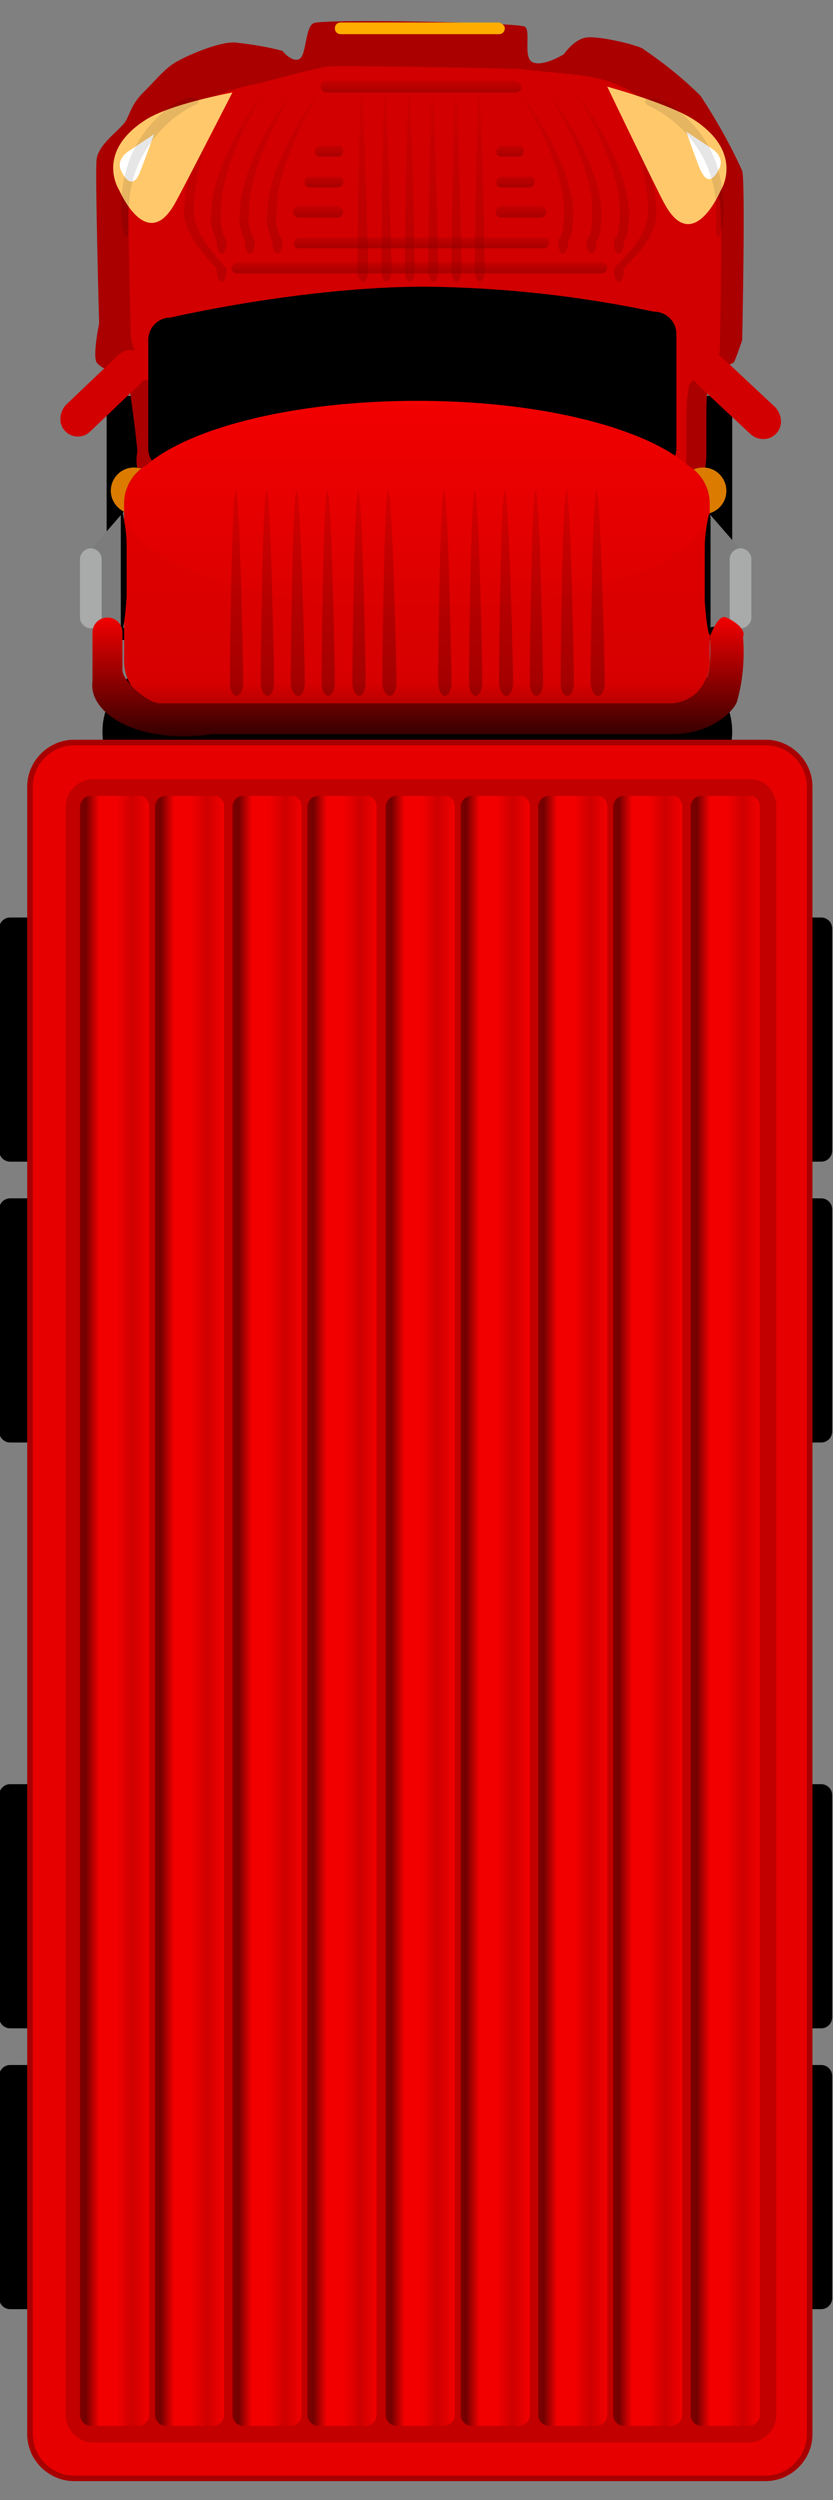 <?xml version="1.0" encoding="utf-8"?>
<!-- Generator: Adobe Illustrator 22.1.0, SVG Export Plug-In . SVG Version: 6.00 Build 0)  -->
<svg version="1.1" id="组_1" xmlns="http://www.w3.org/2000/svg" xmlns:xlink="http://www.w3.org/1999/xlink" x="0px" y="0px"
	 viewBox="0 0 100 300" style="enable-background:new 0 0 100 300;" xml:space="preserve">
<rect x="0" y="0" width="100" height="300" fill="#808080" stroke="none"/>
<style type="text/css">
	.st0{fill:#E60000;stroke:#A80000;stroke-width:0.667;}
	.st1{fill:#8C0000;fill-opacity:0.4;}
	.st2{fill:url(#圆角矩形_2_1_);}
	.st3{fill:url(#圆角矩形_2_拷贝_2_1_);}
	.st4{fill:url(#圆角矩形_2_拷贝_3_1_);}
	.st5{fill:url(#圆角矩形_2_拷贝_4_1_);}
	.st6{fill:url(#圆角矩形_2_拷贝_5_1_);}
	.st7{fill:url(#圆角矩形_2_拷贝_6_1_);}
	.st8{fill:url(#圆角矩形_2_拷贝_7_1_);}
	.st9{fill:url(#圆角矩形_2_拷贝_8_1_);}
	.st10{fill:url(#圆角矩形_2_拷贝_9_1_);}
	.st11{fill:#7C7C7C;}
	.st12{fill:#A9AAAA;}
	.st13{fill:#AA0000;}
	.st14{fill:#D20000;}
	.st15{opacity:0.5;}
	.st16{fill:url(#椭圆_1_1_);fill-opacity:0.6;}
	.st17{fill:url(#椭圆_1_拷贝_1_);fill-opacity:0.6;}
	.st18{fill:url(#椭圆_1_拷贝_2_1_);fill-opacity:0.6;}
	.st19{fill:url(#椭圆_1_拷贝_3_1_);fill-opacity:0.6;}
	.st20{fill:url(#椭圆_1_拷贝_4_1_);fill-opacity:0.6;}
	.st21{fill:url(#椭圆_1_拷贝_11_1_);fill-opacity:0.6;}
	.st22{fill:url(#椭圆_1_拷贝_12_1_);fill-opacity:0.6;}
	.st23{fill:url(#椭圆_1_拷贝_13_1_);fill-opacity:0.6;}
	.st24{fill:url(#椭圆_1_拷贝_14_1_);fill-opacity:0.6;}
	.st25{fill:url(#椭圆_1_拷贝_15_1_);fill-opacity:0.6;}
	.st26{fill:url(#椭圆_1_拷贝_16_1_);fill-opacity:0.6;}
	.st27{fill:url(#椭圆_1_拷贝_17_1_);fill-opacity:0.6;}
	.st28{fill:url(#椭圆_1_拷贝_18_1_);fill-opacity:0.6;}
	.st29{fill:url(#椭圆_1_拷贝_18-2_1_);fill-opacity:0.6;}
	.st30{fill:url(#圆角矩形_7_1_);}
	.st31{fill:url(#圆角矩形_7_拷贝_1_);}
	.st32{fill:url(#圆角矩形_7_拷贝_2_1_);}
	.st33{fill:url(#圆角矩形_7_拷贝_3_1_);}
	.st34{fill:url(#圆角矩形_7_拷贝_4_1_);}
	.st35{fill:url(#圆角矩形_7_拷贝_5_1_);}
	.st36{fill:url(#圆角矩形_7_拷贝_5-2_1_);}
	.st37{fill:url(#圆角矩形_7_拷贝_6_1_);}
	.st38{fill:url(#圆角矩形_7_拷贝_6-2_1_);}
	.st39{fill:#FFAE00;}
	.st40{fill:#FFC96B;}
	.st41{fill:#FFFFFF;}
	.st42{fill-opacity:0.1;}
	.st43{fill:#DB7C00;}
	.st44{fill:url(#圆角矩形_3_1_);}
	.st45{fill:url(#椭圆_2_1_);}
	.st46{fill:url(#椭圆_1-2_1_);fill-opacity:0.6;}
	.st47{fill:url(#椭圆_1_拷贝-2_1_);fill-opacity:0.6;}
	.st48{fill:url(#椭圆_1_拷贝_2-2_1_);fill-opacity:0.6;}
	.st49{fill:url(#椭圆_1_拷贝_3-2_1_);fill-opacity:0.6;}
	.st50{fill:url(#椭圆_1_拷贝_4-2_1_);fill-opacity:0.6;}
	.st51{fill:url(#椭圆_1_拷贝_11-2_1_);fill-opacity:0.6;}
	.st52{fill:url(#椭圆_1_拷贝_5_1_);fill-opacity:0.6;}
	.st53{fill:url(#椭圆_1_拷贝_6_1_);fill-opacity:0.6;}
	.st54{fill:url(#椭圆_1_拷贝_7_1_);fill-opacity:0.6;}
	.st55{fill:url(#椭圆_1_拷贝_8_1_);fill-opacity:0.6;}
	.st56{fill:url(#椭圆_1_拷贝_9_1_);fill-opacity:0.6;}
	.st57{fill:url(#椭圆_1_拷贝_10_1_);fill-opacity:0.6;}
	.st58{fill:url(#圆角矩形_4_1_);}
</style>
<g id="diandlun">
	<path id="圆角矩形_5" d="M87.9,87.8L87.9,87.8c0,4.6-3.7,8.3-8.3,8.3l0,0h-59c-4.6,0-8.3-3.7-8.3-8.3l0,0l0,0
		c0-4.6,3.7-8.3,8.3-8.3l0,0h59C84.2,79.4,87.9,83.2,87.9,87.8L87.9,87.8z"/>
	<path id="圆角矩形_6_拷贝_3" d="M99.9,111.4v26.7c0,0.7-0.6,1.3-1.3,1.3H84.9c-0.7,0-1.3-0.6-1.3-1.3v-26.7
		c0-0.7,0.6-1.3,1.3-1.3l0,0h13.7C99.3,110.1,99.9,110.7,99.9,111.4L99.9,111.4z M99.9,145.1v26.7c0,0.7-0.6,1.3-1.3,1.3l0,0H84.9
		c-0.7,0-1.3-0.6-1.3-1.3v-26.7c0-0.7,0.6-1.3,1.3-1.3h13.7C99.3,143.8,99.9,144.4,99.9,145.1z M99.9,215.4v26.7
		c0,0.7-0.6,1.3-1.3,1.3H84.9c-0.7,0-1.3-0.6-1.3-1.3v-26.7c0-0.7,0.6-1.3,1.3-1.3h13.7C99.3,214.1,99.9,214.7,99.9,215.4
		L99.9,215.4z M99.9,249.1v26.7c0,0.7-0.6,1.3-1.3,1.3l0,0H84.9c-0.7,0-1.3-0.6-1.3-1.3l0,0v-26.7c0-0.7,0.6-1.3,1.3-1.3h13.7
		C99.3,247.8,99.9,248.4,99.9,249.1z M16.2,111.4v26.7c0,0.7-0.6,1.3-1.3,1.3H1.2c-0.7,0-1.3-0.6-1.3-1.3v-26.7
		c0-0.7,0.6-1.3,1.3-1.3l0,0h13.7C15.6,110.1,16.2,110.7,16.2,111.4L16.2,111.4z M16.2,145.1v26.7c0,0.7-0.6,1.3-1.3,1.3l0,0H1.2
		c-0.7,0-1.3-0.6-1.3-1.3v-26.7c0-0.7,0.6-1.3,1.3-1.3h13.7C15.6,143.8,16.2,144.4,16.2,145.1z M16.2,215.4v26.7
		c0,0.7-0.6,1.3-1.3,1.3H1.2c-0.7,0-1.3-0.6-1.3-1.3v-26.7c0-0.7,0.6-1.3,1.3-1.3h13.7C15.6,214.1,16.2,214.7,16.2,215.4L16.2,215.4
		z M16.2,249.1v26.7c0,0.7-0.6,1.3-1.3,1.3l0,0H1.2c-0.7,0-1.3-0.6-1.3-1.3l0,0v-26.7c0-0.7,0.6-1.3,1.3-1.3h13.7
		C15.6,247.8,16.2,248.4,16.2,249.1z"/>
	<path id="圆角矩形_6_拷贝_4" d="M87.9,48.8v26.7c0,0.7-0.6,1.3-1.3,1.3l0,0H72.9c-0.7,0-1.3-0.6-1.3-1.3l0,0V48.8
		c0-0.7,0.6-1.3,1.3-1.3l0,0h13.7C87.3,47.4,87.9,48,87.9,48.8L87.9,48.8z M29.1,48.8v26.7c0,0.7-0.6,1.3-1.3,1.3l0,0H14.1
		c-0.7,0-1.3-0.6-1.3-1.3l0,0V48.8c0-0.7,0.6-1.3,1.3-1.3l0,0h13.7C28.5,47.4,29.1,48,29.1,48.8L29.1,48.8z"/>
</g>
<g id="组_5">
	<path id="圆角矩形_1" class="st0" d="M97.2,94.4v197.7c0,2.9-2.4,5.3-5.3,5.3l0,0h-83c-2.9,0-5.3-2.4-5.3-5.3l0,0V94.4
		c0-2.9,2.4-5.3,5.3-5.3h83C94.8,89.1,97.2,91.5,97.2,94.4z"/>
	<path id="圆角矩形_1_拷贝" class="st1" d="M93.2,96.8v193c0,1.8-1.5,3.3-3.3,3.3l0,0H11.2c-1.8,0-3.3-1.5-3.3-3.3l0,0v-193
		c0-1.8,1.5-3.3,3.3-3.3l0,0h78.7C91.7,93.4,93.2,94.9,93.2,96.8L93.2,96.8z"/>
	
		<linearGradient id="圆角矩形_2_1_" gradientUnits="userSpaceOnUse" x1="93.195" y1="859" x2="93.195" y2="850.656" gradientTransform="matrix(6.123234e-17 1 -1 6.123234e-17 941.863 100.137)">
		<stop  offset="0" style="stop-color:#720000;stop-opacity:0.8"/>
		<stop  offset="9.000000e-02" style="stop-color:#720000"/>
		<stop  offset="0.285" style="stop-color:#F20000"/>
		<stop  offset="0.536" style="stop-color:#F20000"/>
		<stop  offset="0.761" style="stop-color:#CE0000"/>
		<stop  offset="1" style="stop-color:#F20000"/>
	</linearGradient>
	<path id="圆角矩形_2" class="st2" d="M91.2,96.8v193c0,0.7-0.6,1.3-1.3,1.3l0,0h-5.7c-0.7,0-1.3-0.6-1.3-1.3l0,0v-193
		c0-0.7,0.6-1.3,1.3-1.3l0,0h5.7C90.6,95.4,91.2,96,91.2,96.8L91.2,96.8z"/>
	
		<linearGradient id="圆角矩形_2_拷贝_2_1_" gradientUnits="userSpaceOnUse" x1="93.195" y1="868.344" x2="93.195" y2="860" gradientTransform="matrix(6.123234e-17 1 -1 6.123234e-17 941.863 100.137)">
		<stop  offset="0" style="stop-color:#720000;stop-opacity:0.8"/>
		<stop  offset="9.000000e-02" style="stop-color:#720000"/>
		<stop  offset="0.285" style="stop-color:#F20000"/>
		<stop  offset="0.536" style="stop-color:#F20000"/>
		<stop  offset="0.761" style="stop-color:#CE0000"/>
		<stop  offset="1" style="stop-color:#F20000"/>
	</linearGradient>
	<path id="圆角矩形_2_拷贝_2" class="st3" d="M81.9,96.8v193c0,0.7-0.6,1.3-1.3,1.3l0,0h-5.7c-0.7,0-1.3-0.6-1.3-1.3l0,0v-193
		c0-0.7,0.6-1.3,1.3-1.3l0,0h5.7C81.3,95.4,81.9,96,81.9,96.8L81.9,96.8z"/>
	
		<linearGradient id="圆角矩形_2_拷贝_3_1_" gradientUnits="userSpaceOnUse" x1="93.195" y1="877.344" x2="93.195" y2="869" gradientTransform="matrix(6.123234e-17 1 -1 6.123234e-17 941.863 100.137)">
		<stop  offset="0" style="stop-color:#720000;stop-opacity:0.8"/>
		<stop  offset="9.000000e-02" style="stop-color:#720000"/>
		<stop  offset="0.285" style="stop-color:#F20000"/>
		<stop  offset="0.536" style="stop-color:#F20000"/>
		<stop  offset="0.761" style="stop-color:#CE0000"/>
		<stop  offset="1" style="stop-color:#F20000"/>
	</linearGradient>
	<path id="圆角矩形_2_拷贝_3" class="st4" d="M72.9,96.8v193c0,0.7-0.6,1.3-1.3,1.3l0,0h-5.7c-0.7,0-1.3-0.6-1.3-1.3l0,0v-193
		c0-0.7,0.6-1.3,1.3-1.3l0,0h5.7C72.3,95.4,72.9,96,72.9,96.8L72.9,96.8z"/>
	
		<linearGradient id="圆角矩形_2_拷贝_4_1_" gradientUnits="userSpaceOnUse" x1="93.195" y1="886.656" x2="93.195" y2="878.344" gradientTransform="matrix(6.123234e-17 1 -1 6.123234e-17 941.863 100.137)">
		<stop  offset="0" style="stop-color:#720000;stop-opacity:0.8"/>
		<stop  offset="9.000000e-02" style="stop-color:#720000"/>
		<stop  offset="0.285" style="stop-color:#F20000"/>
		<stop  offset="0.536" style="stop-color:#F20000"/>
		<stop  offset="0.761" style="stop-color:#CE0000"/>
		<stop  offset="1" style="stop-color:#F20000"/>
	</linearGradient>
	<path id="圆角矩形_2_拷贝_4" class="st5" d="M63.6,96.8v193c0,0.7-0.6,1.3-1.3,1.3l0,0h-5.7c-0.7,0-1.3-0.6-1.3-1.3l0,0v-193
		c0-0.7,0.6-1.3,1.3-1.3l0,0h5.7C63,95.4,63.6,96,63.6,96.8L63.6,96.8z"/>
	
		<linearGradient id="圆角矩形_2_拷贝_5_1_" gradientUnits="userSpaceOnUse" x1="93.195" y1="895.656" x2="93.195" y2="887.344" gradientTransform="matrix(6.123234e-17 1 -1 6.123234e-17 941.863 100.137)">
		<stop  offset="0" style="stop-color:#720000;stop-opacity:0.8"/>
		<stop  offset="9.000000e-02" style="stop-color:#720000"/>
		<stop  offset="0.285" style="stop-color:#F20000"/>
		<stop  offset="0.536" style="stop-color:#F20000"/>
		<stop  offset="0.761" style="stop-color:#CE0000"/>
		<stop  offset="1" style="stop-color:#F20000"/>
	</linearGradient>
	<path id="圆角矩形_2_拷贝_5" class="st6" d="M54.6,96.8v193c0,0.7-0.6,1.3-1.3,1.3l0,0h-5.7c-0.7,0-1.3-0.6-1.3-1.3l0,0v-193
		c0-0.7,0.6-1.3,1.3-1.3l0,0h5.7C54,95.4,54.6,96,54.6,96.8L54.6,96.8z"/>
	
		<linearGradient id="圆角矩形_2_拷贝_6_1_" gradientUnits="userSpaceOnUse" x1="93.195" y1="905" x2="93.195" y2="896.656" gradientTransform="matrix(6.123234e-17 1 -1 6.123234e-17 941.863 100.137)">
		<stop  offset="0" style="stop-color:#720000;stop-opacity:0.8"/>
		<stop  offset="9.000000e-02" style="stop-color:#720000"/>
		<stop  offset="0.285" style="stop-color:#F20000"/>
		<stop  offset="0.536" style="stop-color:#F20000"/>
		<stop  offset="0.761" style="stop-color:#CE0000"/>
		<stop  offset="1" style="stop-color:#F20000"/>
	</linearGradient>
	<path id="圆角矩形_2_拷贝_6" class="st7" d="M45.2,96.8v193c0,0.7-0.6,1.3-1.3,1.3l0,0h-5.7c-0.7,0-1.3-0.6-1.3-1.3l0,0v-193
		c0-0.7,0.6-1.3,1.3-1.3l0,0h5.7C44.6,95.4,45.2,96,45.2,96.8L45.2,96.8z"/>
	
		<linearGradient id="圆角矩形_2_拷贝_7_1_" gradientUnits="userSpaceOnUse" x1="93.195" y1="914" x2="93.195" y2="905.656" gradientTransform="matrix(6.123234e-17 1 -1 6.123234e-17 941.863 100.137)">
		<stop  offset="0" style="stop-color:#720000;stop-opacity:0.8"/>
		<stop  offset="9.000000e-02" style="stop-color:#720000"/>
		<stop  offset="0.285" style="stop-color:#F20000"/>
		<stop  offset="0.536" style="stop-color:#F20000"/>
		<stop  offset="0.761" style="stop-color:#CE0000"/>
		<stop  offset="1" style="stop-color:#F20000"/>
	</linearGradient>
	<path id="圆角矩形_2_拷贝_7" class="st8" d="M36.2,96.8v193c0,0.7-0.6,1.3-1.3,1.3l0,0h-5.7c-0.7,0-1.3-0.6-1.3-1.3l0,0v-193
		c0-0.7,0.6-1.3,1.3-1.3l0,0h5.7C35.6,95.4,36.2,96,36.2,96.8L36.2,96.8z"/>
	
		<linearGradient id="圆角矩形_2_拷贝_8_1_" gradientUnits="userSpaceOnUse" x1="93.195" y1="923.344" x2="93.195" y2="915" gradientTransform="matrix(6.123234e-17 1 -1 6.123234e-17 941.863 100.137)">
		<stop  offset="0" style="stop-color:#720000;stop-opacity:0.8"/>
		<stop  offset="9.000000e-02" style="stop-color:#720000"/>
		<stop  offset="0.285" style="stop-color:#F20000"/>
		<stop  offset="0.536" style="stop-color:#F20000"/>
		<stop  offset="0.761" style="stop-color:#CE0000"/>
		<stop  offset="1" style="stop-color:#F20000"/>
	</linearGradient>
	<path id="圆角矩形_2_拷贝_8" class="st9" d="M26.9,96.8v193c0,0.7-0.6,1.3-1.3,1.3l0,0h-5.7c-0.7,0-1.3-0.6-1.3-1.3l0,0v-193
		c0-0.7,0.6-1.3,1.3-1.3l0,0h5.7C26.3,95.4,26.9,96,26.9,96.8L26.9,96.8z"/>
	
		<linearGradient id="圆角矩形_2_拷贝_9_1_" gradientUnits="userSpaceOnUse" x1="93.195" y1="932.344" x2="93.195" y2="924" gradientTransform="matrix(6.123234e-17 1 -1 6.123234e-17 941.863 100.137)">
		<stop  offset="0" style="stop-color:#720000;stop-opacity:0.8"/>
		<stop  offset="9.000000e-02" style="stop-color:#720000"/>
		<stop  offset="0.285" style="stop-color:#F20000"/>
		<stop  offset="0.536" style="stop-color:#F20000"/>
		<stop  offset="0.761" style="stop-color:#CE0000"/>
		<stop  offset="1" style="stop-color:#F20000"/>
	</linearGradient>
	<path id="圆角矩形_2_拷贝_9" class="st10" d="M17.9,96.8v193c0,0.7-0.6,1.3-1.3,1.3l0,0h-5.7c-0.7,0-1.3-0.6-1.3-1.3l0,0
		v-193c0-0.7,0.6-1.3,1.3-1.3l0,0h5.7C17.3,95.4,17.9,96,17.9,96.8L17.9,96.8z"/>
</g>
<g id="jiodeng">
	<path id="形状_1" class="st11" d="M83.2,59.4l6.7,7.7l0.3,7.3l-7.3,1.3L83.2,59.4z"/>
	<path id="圆角矩形_6" class="st12" d="M90.2,67.1v7c0,0.7-0.6,1.3-1.3,1.3c-0.7,0-1.3-0.6-1.3-1.3v-7c0-0.7,0.6-1.3,1.3-1.3
		C89.6,65.8,90.2,66.4,90.2,67.1z"/>
	<path id="形状_1_拷贝" class="st11" d="M16.6,59.4l-6.7,7.7l-0.3,7.3l7.3,1.3L16.6,59.4z"/>
	<path id="圆角矩形_6_拷贝" class="st12" d="M9.6,67.1v7c0,0.7,0.6,1.3,1.3,1.3c0.7,0,1.3-0.6,1.3-1.3v-7
		c0-0.7-0.6-1.3-1.3-1.3C10.2,65.8,9.6,66.4,9.6,67.1z"/>
</g>
<path id="形状_2" class="st13" d="M11.9,38.8c0,0-0.8,3.9-0.3,4.7c0.5,0.6,1.2,0.9,2,1c0,0,0.8-0.5,1.7,0.7s0.3,1.7,0.3,1.7
	l0.3,2.2l0.3,2.3l0.3,2.7c0,0-0.4,1.9,0.3,2.7s66.6,1.3,67.3,0.7s0.7-3,0.7-3v-5c0-1.5,0.1-2.9,0.3-4.3c0.2-0.4,0.6-0.8,1-1
	c0.7-0.1,1.4-0.4,2-0.7c0.4-0.9,0.7-1.8,1-2.7c0,0,0.4-19,0-20.3c-1.4-3.1-3.1-6.1-5-9c-2.1-2.1-4.5-4-7-5.7c-1-0.5-5.2-1.5-6.7-1.3
	s-2.7,2-2.7,2S65.3,8,64,7.5c-1.3-0.5-0.2-3.8-1-4.3s-24.4-1-25.4-0.4s-0.8,3.9-1.7,4.3s-2-1-2-1c-1.9-0.5-3.8-0.8-5.7-1
	c-1.9-0.1-5.6,1.5-7,2.3s-2.4,2.1-4,3.7s-1.6,2.8-2.3,3.7s-3.1,2.6-3.3,4.3S11.9,38.8,11.9,38.8z"/>
<path id="形状_2_拷贝" class="st14" d="M15.7,40.6l1.5,5.1c0,0,0.7-0.4,1.5,0.6s0.3,1.5,0.3,1.5l0.3,2.1l0.3,2.1l0.3,2.4
	c0,0-0.3,1.7,0.3,2.4s60.9,1.2,61.6,0.6s0.6-2.7,0.6-2.7v-4.5c0-1.3,0.1-2.6,0.3-3.9c0.2-0.4,0.5-0.7,0.9-0.9l2.8-3
	c0,0,0.4-17.2,0-18.4c-1.3-2.8-2.8-5.6-4.6-8.1c-1.9-1.9-4.1-3.7-6.4-5.1c-3.8-2-5.9-1.7-12.8-2.5C61.7,8.2,40.2,7.8,39.1,8
	c-3,0.6-7.8,2-8.5,2.1c-2.2,0.4-4.4,1.2-6.4,2.1c-1.3,0.7-2.2,1.9-3.7,3.3S19,18,18.4,18.8s-2.9,2.4-3,3.9S15.7,40.6,15.7,40.6z"/>
<g id="组5" class="st15">
	
		<linearGradient id="椭圆_1_1_" gradientUnits="userSpaceOnUse" x1="-88.333" y1="884.3" x2="-66.333" y2="884.3" gradientTransform="matrix(6.123234e-17 1 -1 6.123234e-17 941.863 100.137)">
		<stop  offset="0" style="stop-color:#460000;stop-opacity:0.2"/>
		<stop  offset="1" style="stop-color:#460000;stop-opacity:0.6"/>
	</linearGradient>
	<path id="椭圆_1" class="st16" d="M58.2,32.3c0,1-0.3,1.5-0.6,1.5S57,33.3,57,32.3c0-1,0.2-20.5,0.5-20.5S58.2,31.3,58.2,32.3z"
		/>
	
		<linearGradient id="椭圆_1_拷贝_1_" gradientUnits="userSpaceOnUse" x1="-88.333" y1="887.1" x2="-66.333" y2="887.1" gradientTransform="matrix(6.123234e-17 1 -1 6.123234e-17 941.863 100.137)">
		<stop  offset="0" style="stop-color:#460000;stop-opacity:0.2"/>
		<stop  offset="1" style="stop-color:#460000;stop-opacity:0.6"/>
	</linearGradient>
	<path id="椭圆_1_拷贝" class="st17" d="M55.4,32.3c0,1-0.3,1.5-0.6,1.5s-0.6-0.5-0.6-1.5c0-1,0.2-20.5,0.5-20.5
		S55.4,31.3,55.4,32.3z"/>
	
		<linearGradient id="椭圆_1_拷贝_2_1_" gradientUnits="userSpaceOnUse" x1="-88.333" y1="889.9" x2="-66.333" y2="889.9" gradientTransform="matrix(6.123234e-17 1 -1 6.123234e-17 941.863 100.137)">
		<stop  offset="0" style="stop-color:#460000;stop-opacity:0.2"/>
		<stop  offset="1" style="stop-color:#460000;stop-opacity:0.6"/>
	</linearGradient>
	<path id="椭圆_1_拷贝_2" class="st18" d="M52.6,32.3c0,1-0.3,1.5-0.6,1.5s-0.6-0.5-0.6-1.5c0-1,0.2-20.5,0.5-20.5
		S52.6,31.3,52.6,32.3z"/>
	
		<linearGradient id="椭圆_1_拷贝_3_1_" gradientUnits="userSpaceOnUse" x1="-88.333" y1="892.7" x2="-66.333" y2="892.7" gradientTransform="matrix(6.123234e-17 1 -1 6.123234e-17 941.863 100.137)">
		<stop  offset="0" style="stop-color:#460000;stop-opacity:0.2"/>
		<stop  offset="1" style="stop-color:#460000;stop-opacity:0.6"/>
	</linearGradient>
	<path id="椭圆_1_拷贝_3" class="st19" d="M49.8,32.3c0,1-0.3,1.5-0.6,1.5s-0.6-0.5-0.6-1.5c0-1,0.2-20.5,0.5-20.5
		S49.8,31.3,49.8,32.3z"/>
	
		<linearGradient id="椭圆_1_拷贝_4_1_" gradientUnits="userSpaceOnUse" x1="-88.333" y1="895.5" x2="-66.333" y2="895.5" gradientTransform="matrix(6.123234e-17 1 -1 6.123234e-17 941.863 100.137)">
		<stop  offset="0" style="stop-color:#460000;stop-opacity:0.2"/>
		<stop  offset="1" style="stop-color:#460000;stop-opacity:0.6"/>
	</linearGradient>
	<path id="椭圆_1_拷贝_4" class="st20" d="M47,32.3c0,1-0.3,1.5-0.6,1.5s-0.6-0.5-0.6-1.5c0-1,0.1-20.5,0.4-20.5
		S47,31.3,47,32.3z"/>
	
		<linearGradient id="椭圆_1_拷贝_11_1_" gradientUnits="userSpaceOnUse" x1="-88.333" y1="898.35" x2="-66.333" y2="898.35" gradientTransform="matrix(6.123234e-17 1 -1 6.123234e-17 941.863 100.137)">
		<stop  offset="0" style="stop-color:#460000;stop-opacity:0.2"/>
		<stop  offset="1" style="stop-color:#460000;stop-opacity:0.6"/>
	</linearGradient>
	<path id="椭圆_1_拷贝_11" class="st21" d="M44.2,32.3c0,1-0.3,1.5-0.6,1.5s-0.7-0.5-0.7-1.5c0-1,0.2-20.5,0.5-20.5
		S44.2,31.3,44.2,32.3z"/>
	
		<linearGradient id="椭圆_1_拷贝_12_1_" gradientUnits="userSpaceOnUse" x1="-88.333" y1="865.65" x2="-66.333" y2="865.65" gradientTransform="matrix(6.123234e-17 1 -1 6.123234e-17 941.863 100.137)">
		<stop  offset="0" style="stop-color:#460000;stop-opacity:0.2"/>
		<stop  offset="1" style="stop-color:#460000;stop-opacity:0.6"/>
	</linearGradient>
	<path id="椭圆_1_拷贝_12" class="st22" d="M74.9,32.3c0,1-0.3,1.5-0.6,1.5s-0.6-0.5-0.6-1.5c0-0.4,4-3.3,4.1-6.8
		c0.1-6-3.8-13.7-3.6-13.7s4.5,7.7,4.6,13.7C78.8,29,74.9,31.9,74.9,32.3z"/>
	
		<linearGradient id="椭圆_1_拷贝_13_1_" gradientUnits="userSpaceOnUse" x1="-88.334" y1="917.251" x2="-66.334" y2="917.251" gradientTransform="matrix(6.123234e-17 1 -1 6.123234e-17 941.863 100.137)">
		<stop  offset="0" style="stop-color:#460000;stop-opacity:0.2"/>
		<stop  offset="1" style="stop-color:#460000;stop-opacity:0.6"/>
	</linearGradient>
	<path id="椭圆_1_拷贝_13" class="st23" d="M27.2,32.3c0,1-0.3,1.5-0.6,1.5S26,33.3,26,32.3c0-0.3-4-3.9-3.9-6.8
		c0.1-6.1,4.2-13.7,4.5-13.7s-3.5,7.7-3.3,13.7C23.2,28.4,27.2,32,27.2,32.3z"/>
	
		<linearGradient id="椭圆_1_拷贝_14_1_" gradientUnits="userSpaceOnUse" x1="-88.334" y1="869.403" x2="-69.634" y2="869.403" gradientTransform="matrix(6.123234e-17 1 -1 6.123234e-17 941.863 100.137)">
		<stop  offset="0" style="stop-color:#460000;stop-opacity:0.2"/>
		<stop  offset="1" style="stop-color:#460000;stop-opacity:0.6"/>
	</linearGradient>
	<path id="椭圆_1_拷贝_14" class="st24" d="M74.9,28.9c0,1-0.3,1.5-0.6,1.5s-0.6-0.5-0.6-1.5c0-0.4,0.7,0,0.7-3.5
		c0.1-6-5.1-13.7-4.9-13.7c0.2,0,5.8,7.7,6,13.7C75.5,29,74.9,28.6,74.9,28.9z"/>
	
		<linearGradient id="椭圆_1_拷贝_15_1_" gradientUnits="userSpaceOnUse" x1="-88.334" y1="913.628" x2="-69.646" y2="913.628" gradientTransform="matrix(6.123234e-17 1 -1 6.123234e-17 941.863 100.137)">
		<stop  offset="0" style="stop-color:#460000;stop-opacity:0.2"/>
		<stop  offset="1" style="stop-color:#460000;stop-opacity:0.6"/>
	</linearGradient>
	<path id="椭圆_1_拷贝_15" class="st25" d="M27.2,28.9c0,1-0.3,1.5-0.6,1.5S26,29.9,26,28.9c-0.5-1.1-0.8-2.3-0.6-3.4
		c0.1-6.1,5.6-13.7,5.8-13.7s-4.8,7.7-4.7,13.7C26.4,26.7,26.6,27.9,27.2,28.9z"/>
	
		<linearGradient id="椭圆_1_拷贝_16_1_" gradientUnits="userSpaceOnUse" x1="-88.334" y1="872.703" x2="-69.634" y2="872.703" gradientTransform="matrix(6.123234e-17 1 -1 6.123234e-17 941.863 100.137)">
		<stop  offset="0" style="stop-color:#460000;stop-opacity:0.2"/>
		<stop  offset="1" style="stop-color:#460000;stop-opacity:0.6"/>
	</linearGradient>
	<path id="椭圆_1_拷贝_16" class="st26" d="M71.6,28.9c0,1-0.3,1.5-0.6,1.5c-0.3,0-0.6-0.5-0.6-1.5c0-0.4,0.7,0,0.7-3.5
		c0.1-6-5.1-13.7-4.9-13.7s5.8,7.7,6,13.7C72.2,29,71.6,28.6,71.6,28.9z"/>
	
		<linearGradient id="椭圆_1_拷贝_17_1_" gradientUnits="userSpaceOnUse" x1="-88.334" y1="910.228" x2="-69.646" y2="910.228" gradientTransform="matrix(6.123234e-17 1 -1 6.123234e-17 941.863 100.137)">
		<stop  offset="0" style="stop-color:#460000;stop-opacity:0.2"/>
		<stop  offset="1" style="stop-color:#460000;stop-opacity:0.6"/>
	</linearGradient>
	<path id="椭圆_1_拷贝_17" class="st27" d="M30.6,28.9c0,1-0.3,1.5-0.6,1.5s-0.6-0.5-0.6-1.5c-0.5-1.1-0.8-2.3-0.6-3.4
		c0.1-6.1,5.6-13.7,5.8-13.7s-4.8,7.7-4.7,13.7C29.7,26.7,30,27.9,30.6,28.9z"/>
	
		<linearGradient id="椭圆_1_拷贝_18_1_" gradientUnits="userSpaceOnUse" x1="-88.334" y1="876.103" x2="-69.634" y2="876.103" gradientTransform="matrix(6.123234e-17 1 -1 6.123234e-17 941.863 100.137)">
		<stop  offset="0" style="stop-color:#460000;stop-opacity:0.2"/>
		<stop  offset="1" style="stop-color:#460000;stop-opacity:0.6"/>
	</linearGradient>
	<path id="椭圆_1_拷贝_18" class="st28" d="M68.2,28.9c0,1-0.3,1.5-0.6,1.5c-0.3,0-0.6-0.5-0.6-1.5c0-0.4,0.7,0,0.7-3.5
		c0.1-6-5.1-13.7-4.9-13.7s5.8,7.7,6,13.7C68.8,29,68.2,28.6,68.2,28.9z"/>
	
		<linearGradient id="椭圆_1_拷贝_18-2_1_" gradientUnits="userSpaceOnUse" x1="-88.334" y1="906.928" x2="-69.646" y2="906.928" gradientTransform="matrix(6.123234e-17 1 -1 6.123234e-17 941.863 100.137)">
		<stop  offset="0" style="stop-color:#460000;stop-opacity:0.2"/>
		<stop  offset="1" style="stop-color:#460000;stop-opacity:0.6"/>
	</linearGradient>
	<path id="椭圆_1_拷贝_18-2" class="st29" d="M33.9,28.9c0,1-0.3,1.5-0.6,1.5s-0.6-0.5-0.6-1.5c-0.5-1.1-0.8-2.3-0.6-3.4
		c0.1-6.1,5.6-13.7,5.8-13.7s-4.8,7.7-4.7,13.7C33,26.7,33.3,27.9,33.9,28.9z"/>
	
		<linearGradient id="圆角矩形_7_1_" gradientUnits="userSpaceOnUse" x1="-68.656" y1="891.55" x2="-67.344" y2="891.55" gradientTransform="matrix(6.123234e-17 1 -1 6.123234e-17 941.863 100.137)">
		<stop  offset="0" style="stop-color:#460000;stop-opacity:0.2"/>
		<stop  offset="1" style="stop-color:#460000;stop-opacity:0.6"/>
	</linearGradient>
	<path id="圆角矩形_7" class="st30" d="M72.9,32.1c0,0.4-0.3,0.7-0.7,0.7H28.5c-0.4,0-0.7-0.3-0.7-0.6c0-0.4,0.3-0.7,0.6-0.7
		c0,0,0,0,0.1,0h43.7C72.6,31.4,72.9,31.7,72.9,32.1z"/>
	
		<linearGradient id="圆角矩形_7_拷贝_1_" gradientUnits="userSpaceOnUse" x1="-71.656" y1="891.31" x2="-70.344" y2="891.31" gradientTransform="matrix(6.123234e-17 1 -1 6.123234e-17 941.863 100.137)">
		<stop  offset="0" style="stop-color:#460000;stop-opacity:0.2"/>
		<stop  offset="1" style="stop-color:#460000;stop-opacity:0.6"/>
	</linearGradient>
	<path id="圆角矩形_7_拷贝" class="st31" d="M65.9,29.1c0,0.4-0.3,0.7-0.7,0.7H35.9c-0.4,0-0.7-0.3-0.6-0.7
		c0-0.3,0.3-0.6,0.6-0.6h29.3C65.6,28.4,65.9,28.7,65.9,29.1z"/>
	
		<linearGradient id="圆角矩形_7_拷贝_2_1_" gradientUnits="userSpaceOnUse" x1="-90.344" y1="891.35" x2="-89" y2="891.35" gradientTransform="matrix(6.123234e-17 1 -1 6.123234e-17 941.863 100.137)">
		<stop  offset="0" style="stop-color:#460000;stop-opacity:0.2"/>
		<stop  offset="1" style="stop-color:#460000;stop-opacity:0.6"/>
	</linearGradient>
	<path id="圆角矩形_7_拷贝_2" class="st32" d="M62.6,10.4L62.6,10.4c0,0.4-0.3,0.7-0.7,0.7H39.2c-0.4,0-0.7-0.3-0.7-0.7l0,0
		c0-0.4,0.3-0.7,0.7-0.7h22.7C62.3,9.8,62.6,10.1,62.6,10.4z"/>
	
		<linearGradient id="圆角矩形_7_拷贝_3_1_" gradientUnits="userSpaceOnUse" x1="-75.344" y1="879.35" x2="-74" y2="879.35" gradientTransform="matrix(6.123234e-17 1 -1 6.123234e-17 941.863 100.137)">
		<stop  offset="0" style="stop-color:#460000;stop-opacity:0.2"/>
		<stop  offset="1" style="stop-color:#460000;stop-opacity:0.6"/>
	</linearGradient>
	<path id="圆角矩形_7_拷贝_3" class="st33" d="M65.6,25.4L65.6,25.4c0,0.4-0.3,0.7-0.7,0.7h-4.7c-0.4,0-0.7-0.3-0.7-0.7l0,0
		c0-0.4,0.3-0.7,0.7-0.7h4.7C65.3,24.8,65.6,25.1,65.6,25.4z"/>
	
		<linearGradient id="圆角矩形_7_拷贝_4_1_" gradientUnits="userSpaceOnUse" x1="-75.344" y1="903.7" x2="-74" y2="903.7" gradientTransform="matrix(6.123234e-17 1 -1 6.123234e-17 941.863 100.137)">
		<stop  offset="0" style="stop-color:#460000;stop-opacity:0.2"/>
		<stop  offset="1" style="stop-color:#460000;stop-opacity:0.6"/>
	</linearGradient>
	<path id="圆角矩形_7_拷贝_4" class="st34" d="M41.2,25.4L41.2,25.4c0,0.4-0.3,0.7-0.7,0.7h-4.6c-0.4,0-0.7-0.3-0.7-0.7l0,0
		c0-0.4,0.3-0.7,0.7-0.7h4.7C40.9,24.8,41.2,25.1,41.2,25.4z"/>
	
		<linearGradient id="圆角矩形_7_拷贝_5_1_" gradientUnits="userSpaceOnUse" x1="-78.999" y1="880.01" x2="-77.655" y2="880.01" gradientTransform="matrix(6.123234e-17 1 -1 6.123234e-17 941.863 100.137)">
		<stop  offset="0" style="stop-color:#460000;stop-opacity:0.2"/>
		<stop  offset="1" style="stop-color:#460000;stop-opacity:0.6"/>
	</linearGradient>
	<path id="圆角矩形_7_拷贝_5" class="st35" d="M64.2,21.8c0,0.4-0.3,0.7-0.7,0.7h-3.3c-0.4,0-0.7-0.3-0.6-0.7
		c0-0.3,0.3-0.6,0.6-0.6h3.3C63.9,21.1,64.2,21.4,64.2,21.8z"/>
	
		<linearGradient id="圆角矩形_7_拷贝_5-2_1_" gradientUnits="userSpaceOnUse" x1="-78.999" y1="903.01" x2="-77.655" y2="903.01" gradientTransform="matrix(6.123234e-17 1 -1 6.123234e-17 941.863 100.137)">
		<stop  offset="0" style="stop-color:#460000;stop-opacity:0.2"/>
		<stop  offset="1" style="stop-color:#460000;stop-opacity:0.6"/>
	</linearGradient>
	<path id="圆角矩形_7_拷贝_5-2" class="st36" d="M41.2,21.8c0,0.4-0.3,0.7-0.7,0.7h-3.3c-0.4,0-0.7-0.3-0.6-0.7
		c0-0.3,0.3-0.6,0.6-0.6h3.3C40.9,21.1,41.2,21.4,41.2,21.8z"/>
	
		<linearGradient id="圆角矩形_7_拷贝_6_1_" gradientUnits="userSpaceOnUse" x1="-82.656" y1="880.66" x2="-81.344" y2="880.66" gradientTransform="matrix(6.123234e-17 1 -1 6.123234e-17 941.863 100.137)">
		<stop  offset="0" style="stop-color:#460000;stop-opacity:0.2"/>
		<stop  offset="1" style="stop-color:#460000;stop-opacity:0.6"/>
	</linearGradient>
	<path id="圆角矩形_7_拷贝_6" class="st37" d="M62.9,18.1c0,0.4-0.3,0.7-0.7,0.7h-2c-0.4,0-0.7-0.3-0.6-0.7
		c0-0.3,0.3-0.6,0.6-0.6h2C62.6,17.4,62.9,17.7,62.9,18.1z"/>
	
		<linearGradient id="圆角矩形_7_拷贝_6-2_1_" gradientUnits="userSpaceOnUse" x1="-82.656" y1="902.4" x2="-81.344" y2="902.4" gradientTransform="matrix(6.123234e-17 1 -1 6.123234e-17 941.863 100.137)">
		<stop  offset="0" style="stop-color:#460000;stop-opacity:0.2"/>
		<stop  offset="1" style="stop-color:#460000;stop-opacity:0.6"/>
	</linearGradient>
	<path id="圆角矩形_7_拷贝_6-2" class="st38" d="M41.2,18.1c0,0.4-0.3,0.7-0.7,0.7h-2c-0.4,0-0.7-0.3-0.7-0.6
		c0-0.4,0.3-0.7,0.6-0.7c0,0,0,0,0.1,0h2C40.9,17.4,41.2,17.7,41.2,18.1z"/>
</g>
<path id="圆角矩形_8" class="st39" d="M60.6,3.4L60.6,3.4c0,0.4-0.3,0.7-0.7,0.7h-19c-0.4,0-0.7-0.3-0.7-0.7l0,0
	c0-0.4,0.3-0.7,0.7-0.7h19C60.3,2.8,60.6,3.1,60.6,3.4z"/>
<path id="chengdeng" class="st40" d="M72.9,10.4c0,0,7.7,2.1,10.6,4.1c5.9,4,3,8.4,3,8.4s-3.3,7.8-6.7,1.6
	C79.2,23.5,72.9,10.4,72.9,10.4z M27.9,11.1c0,0-7.7,1.4-10.6,3.4c-5.9,3.9-3,8.3-3,8.3s3.3,7.7,6.7,1.6
	C21.6,23.4,27.9,11.1,27.9,11.1z"/>
<path id="chengdeng3" class="st41" d="M82.4,15.8l3,2c1.8,1.2,0.9,2.5,0.9,2.5s-1,2.3-2,0.5C84,20.5,82.4,15.8,82.4,15.8z
	 M18.5,16.1l-3,2c-1.8,1.2-0.9,2.5-0.9,2.5s1,2.3,2,0.5C16.8,20.8,18.5,16.1,18.5,16.1L18.5,16.1z"/>
<path id="形状_3" class="st42" d="M17.1,18.7c-2.2,4.1-1.5,7.7-1.7,9.2c0,0.4-0.2,0.7-0.4,0.4c-0.8-2.2-0.7-7.1,1.3-10.8
	s6-6.6,7.5-5.6c0.2,0.1,0,0.5-0.2,0.6C20.8,13.8,18.6,16,17.1,18.7L17.1,18.7z M84.3,18.7c2.2,4.1,1.6,7.6,1.7,9.2
	c0,0.4,0.2,0.7,0.4,0.4c0.8-2.2,0.7-7-1.3-10.7S79,11.1,77.5,12c-0.2,0.1,0,0.5,0.2,0.6C80.5,13.9,82.8,16,84.3,18.7L84.3,18.7z"/>
<path id="chengdeng-2" class="st43" d="M87.2,58.9c0,1.6-1.3,2.8-2.8,2.8s-2.8-1.3-2.8-2.8s1.2-2.8,2.8-2.8
	C86,56.1,87.2,57.4,87.2,58.9L87.2,58.9z M18.9,58.9c0,1.6-1.3,2.8-2.8,2.8s-2.8-1.3-2.8-2.8s1.2-2.8,2.8-2.8S18.9,57.4,18.9,58.9
	L18.9,58.9z"/>
<linearGradient id="圆角矩形_3_1_" gradientUnits="userSpaceOnUse" x1="-45" y1="891.85" x2="-15.333" y2="891.85" gradientTransform="matrix(6.123234e-17 1 -1 6.123234e-17 941.863 100.137)">
	<stop  offset="0" style="stop-color:#E20000"/>
	<stop  offset="0.9" style="stop-color:#D70000"/>
	<stop  offset="1" style="stop-color:#B60000"/>
</linearGradient>
<path id="圆角矩形_3" class="st44" d="M85.2,60.4v19c0,2.9-2.4,5.3-5.3,5.3l0,0H20.2c-2.9,0-5.3-2.4-5.3-5.3l0,0v-19
	c0-2.9,2.4-5.3,5.3-5.3h59.7C82.8,55.1,85.2,57.5,85.2,60.4z"/>
<path id="chechuang" d="M81.2,40.1v13.7c0,1.5-1.2,2.7-2.7,2.7c0,0-13.1-7.3-27.3-7.3c-14.8,0-30.7,7.3-30.7,7.3
	c-1.5,0-2.7-1.2-2.7-2.7l0,0v-13c0-1.5,1.2-2.7,2.7-2.7c0,0,15.8-3.7,30.6-3.7c9.2,0.1,18.4,1.1,27.4,3C80,37.4,81.2,38.6,81.2,40.1
	z"/>
<linearGradient id="椭圆_2_1_" gradientUnits="userSpaceOnUse" x1="-52" y1="891.85" x2="-27" y2="891.85" gradientTransform="matrix(6.123234e-17 1 -1 6.123234e-17 941.863 100.137)">
	<stop  offset="0" style="stop-color:#F20000"/>
	<stop  offset="1" style="stop-color:#DB0000"/>
</linearGradient>
<path id="椭圆_2" class="st45" d="M85.2,60.6c0,6.9-15.7,12.5-35.2,12.5s-35.1-5.6-35.1-12.5s15.7-12.5,35.2-12.5
	S85.2,53.7,85.2,60.6z"/>
<g id="组_4">
	<g id="组_2">
		
			<linearGradient id="椭圆_1-2_1_" gradientUnits="userSpaceOnUse" x1="-41.333" y1="870.15" x2="-16.666" y2="870.15" gradientTransform="matrix(6.123234e-17 1 -1 6.123234e-17 941.863 100.137)">
			<stop  offset="0" style="stop-color:#460000;stop-opacity:0.2"/>
			<stop  offset="1" style="stop-color:#460000;stop-opacity:0.6"/>
		</linearGradient>
		<path id="椭圆_1-2" class="st46" d="M72.6,81.8c0,1.1-0.4,1.7-0.8,1.7c-0.4,0-0.9-0.6-0.9-1.7s0.2-23,0.7-23
			S72.6,80.7,72.6,81.8z"/>
		
			<linearGradient id="椭圆_1_拷贝-2_1_" gradientUnits="userSpaceOnUse" x1="-41.333" y1="873.8" x2="-16.666" y2="873.8" gradientTransform="matrix(6.123234e-17 1 -1 6.123234e-17 941.863 100.137)">
			<stop  offset="0" style="stop-color:#460000;stop-opacity:0.2"/>
			<stop  offset="1" style="stop-color:#460000;stop-opacity:0.6"/>
		</linearGradient>
		<path id="椭圆_1_拷贝-2" class="st47" d="M68.9,81.8c0,1.1-0.4,1.7-0.8,1.7c-0.5,0-0.8-0.6-0.8-1.7s0.2-23,0.7-23
			S68.9,80.7,68.9,81.8z"/>
		
			<linearGradient id="椭圆_1_拷贝_2-2_1_" gradientUnits="userSpaceOnUse" x1="-41.333" y1="877.5" x2="-16.666" y2="877.5" gradientTransform="matrix(6.123234e-17 1 -1 6.123234e-17 941.863 100.137)">
			<stop  offset="0" style="stop-color:#460000;stop-opacity:0.2"/>
			<stop  offset="1" style="stop-color:#460000;stop-opacity:0.6"/>
		</linearGradient>
		<path id="椭圆_1_拷贝_2-2" class="st48" d="M65.2,81.8c0,1.1-0.4,1.7-0.8,1.7c-0.4,0-0.8-0.6-0.8-1.7s0.2-23,0.7-23
			C64.8,58.8,65.2,80.7,65.2,81.8z"/>
		
			<linearGradient id="椭圆_1_拷贝_3-2_1_" gradientUnits="userSpaceOnUse" x1="-41.333" y1="881.15" x2="-16.666" y2="881.15" gradientTransform="matrix(6.123234e-17 1 -1 6.123234e-17 941.863 100.137)">
			<stop  offset="0" style="stop-color:#460000;stop-opacity:0.2"/>
			<stop  offset="1" style="stop-color:#460000;stop-opacity:0.6"/>
		</linearGradient>
		<path id="椭圆_1_拷贝_3-2" class="st49" d="M61.6,81.8c0,1.1-0.4,1.7-0.8,1.7s-0.9-0.6-0.9-1.7s0.2-23,0.7-23
			S61.6,80.7,61.6,81.8z"/>
		
			<linearGradient id="椭圆_1_拷贝_4-2_1_" gradientUnits="userSpaceOnUse" x1="-41.333" y1="884.8" x2="-16.666" y2="884.8" gradientTransform="matrix(6.123234e-17 1 -1 6.123234e-17 941.863 100.137)">
			<stop  offset="0" style="stop-color:#460000;stop-opacity:0.2"/>
			<stop  offset="1" style="stop-color:#460000;stop-opacity:0.6"/>
		</linearGradient>
		<path id="椭圆_1_拷贝_4-2" class="st50" d="M57.9,81.8c0,1.1-0.4,1.7-0.8,1.7s-0.8-0.6-0.8-1.7s0.2-23,0.7-23
			S57.9,80.7,57.9,81.8z"/>
		
			<linearGradient id="椭圆_1_拷贝_11-2_1_" gradientUnits="userSpaceOnUse" x1="-41.333" y1="888.5" x2="-16.666" y2="888.5" gradientTransform="matrix(6.123234e-17 1 -1 6.123234e-17 941.863 100.137)">
			<stop  offset="0" style="stop-color:#460000;stop-opacity:0.2"/>
			<stop  offset="1" style="stop-color:#460000;stop-opacity:0.6"/>
		</linearGradient>
		<path id="椭圆_1_拷贝_11-2" class="st51" d="M54.2,81.8c0,1.1-0.4,1.7-0.8,1.7s-0.8-0.6-0.8-1.7s0.2-23,0.7-23
			S54.2,80.7,54.2,81.8z"/>
	</g>
	<g id="组_3">
		
			<linearGradient id="椭圆_1_拷贝_5_1_" gradientUnits="userSpaceOnUse" x1="-41.333" y1="895.15" x2="-16.666" y2="895.15" gradientTransform="matrix(6.123234e-17 1 -1 6.123234e-17 941.863 100.137)">
			<stop  offset="0" style="stop-color:#460000;stop-opacity:0.2"/>
			<stop  offset="1" style="stop-color:#460000;stop-opacity:0.6"/>
		</linearGradient>
		<path id="椭圆_1_拷贝_5" class="st52" d="M47.6,81.8c0,1.1-0.4,1.7-0.8,1.7s-0.9-0.6-0.9-1.7s0.2-23,0.7-23
			S47.6,80.7,47.6,81.8z"/>
		
			<linearGradient id="椭圆_1_拷贝_6_1_" gradientUnits="userSpaceOnUse" x1="-41.333" y1="898.8" x2="-16.666" y2="898.8" gradientTransform="matrix(6.123234e-17 1 -1 6.123234e-17 941.863 100.137)">
			<stop  offset="0" style="stop-color:#460000;stop-opacity:0.2"/>
			<stop  offset="1" style="stop-color:#460000;stop-opacity:0.6"/>
		</linearGradient>
		<path id="椭圆_1_拷贝_6" class="st53" d="M43.9,81.8c0,1.1-0.4,1.7-0.8,1.7s-0.8-0.6-0.8-1.7s0.2-23,0.7-23
			S43.9,80.7,43.9,81.8z"/>
		
			<linearGradient id="椭圆_1_拷贝_7_1_" gradientUnits="userSpaceOnUse" x1="-41.333" y1="902.5" x2="-16.666" y2="902.5" gradientTransform="matrix(6.123234e-17 1 -1 6.123234e-17 941.863 100.137)">
			<stop  offset="0" style="stop-color:#460000;stop-opacity:0.2"/>
			<stop  offset="1" style="stop-color:#460000;stop-opacity:0.6"/>
		</linearGradient>
		<path id="椭圆_1_拷贝_7" class="st54" d="M40.2,81.8c0,1.1-0.4,1.7-0.8,1.7s-0.8-0.6-0.8-1.7s0.2-23,0.7-23
			S40.2,80.7,40.2,81.8z"/>
		
			<linearGradient id="椭圆_1_拷贝_8_1_" gradientUnits="userSpaceOnUse" x1="-41.333" y1="906.15" x2="-16.666" y2="906.15" gradientTransform="matrix(6.123234e-17 1 -1 6.123234e-17 941.863 100.137)">
			<stop  offset="0" style="stop-color:#460000;stop-opacity:0.2"/>
			<stop  offset="1" style="stop-color:#460000;stop-opacity:0.6"/>
		</linearGradient>
		<path id="椭圆_1_拷贝_8" class="st55" d="M36.6,81.8c0,1.1-0.4,1.7-0.8,1.7c-0.4,0-0.9-0.6-0.9-1.7s0.2-23,0.7-23
			S36.6,80.7,36.6,81.8z"/>
		
			<linearGradient id="椭圆_1_拷贝_9_1_" gradientUnits="userSpaceOnUse" x1="-41.333" y1="909.8" x2="-16.666" y2="909.8" gradientTransform="matrix(6.123234e-17 1 -1 6.123234e-17 941.863 100.137)">
			<stop  offset="0" style="stop-color:#460000;stop-opacity:0.2"/>
			<stop  offset="1" style="stop-color:#460000;stop-opacity:0.6"/>
		</linearGradient>
		<path id="椭圆_1_拷贝_9" class="st56" d="M32.9,81.8c0,1.1-0.4,1.7-0.8,1.7c-0.4,0-0.8-0.6-0.8-1.7s0.2-23,0.7-23
			C32.5,58.8,32.9,80.7,32.9,81.8z"/>
		
			<linearGradient id="椭圆_1_拷贝_10_1_" gradientUnits="userSpaceOnUse" x1="-41.333" y1="913.5" x2="-16.666" y2="913.5" gradientTransform="matrix(6.123234e-17 1 -1 6.123234e-17 941.863 100.137)">
			<stop  offset="0" style="stop-color:#460000;stop-opacity:0.2"/>
			<stop  offset="1" style="stop-color:#460000;stop-opacity:0.6"/>
		</linearGradient>
		<path id="椭圆_1_拷贝_10" class="st57" d="M29.2,81.8c0,1.1-0.4,1.7-0.8,1.7s-0.8-0.6-0.8-1.7s0.2-23,0.7-23
			S29.2,80.7,29.2,81.8z"/>
	</g>
</g>
<path id="chechaung" d="M15.2,65.4v6.3c-0.1,1.3-0.2,2.7-0.5,4c-0.2,0-0.2-0.3-0.2-0.7V62.1c0-0.4,0-0.7,0.2-0.7
	C15,62.8,15.2,64.1,15.2,65.4z"/>
<path id="chechaung-2" d="M84.6,65.8v6.3c0.1,1.3,0.2,2.7,0.5,4c0.2,0,0.2-0.3,0.2-0.7v-13c0-0.4,0-0.7-0.2-0.7
	C84.8,63.1,84.6,64.4,84.6,65.8z"/>
<path id="圆角矩形_9" class="st14" d="M93.2,52c-0.8,0.9-2.2,0.9-3.1,0.1l-6.3-5.9c-0.9-0.8-1-2.2-0.1-3.1
	c0.8-0.9,2.2-1,3.1-0.1l0,0l6.3,5.9C93.9,49.8,94,51.2,93.2,52L93.2,52z"/>
<path id="圆角矩形_9_拷贝" class="st14" d="M7.8,51.7c0.8,0.9,2.2,0.9,3,0.1l0,0l6.3-6c0.9-0.8,0.9-2.2,0.1-3.1
	c-0.8-0.9-2.2-0.9-3-0.1l0,0l-6.3,6C7.1,49.5,7,50.9,7.8,51.7z"/>
<linearGradient id="圆角矩形_4_1_" gradientUnits="userSpaceOnUse" x1="-26.057" y1="891.728" x2="-11.763" y2="891.728" gradientTransform="matrix(6.123234e-17 1 -1 6.123234e-17 941.863 100.137)">
	<stop  offset="0" style="stop-color:#F20000"/>
	<stop  offset="1" style="stop-color:#340000"/>
</linearGradient>
<path id="圆角矩形_4" class="st58" d="M87.2,74.1c0.9,0.4,2.4,1.4,2,2.3c0.2,2.6,0,5.2-0.7,7.7c-0.3,1.2-3.2,4-7.7,4H25.5
	c-9.1,1.3-14.9-2.6-14.4-6.3v-5.9c0-1,0.8-1.8,1.8-1.8s1.8,0.8,1.8,1.8v4.5c0,1.3,3,4,4.5,4h61.5c2.5-0.2,4.4-2.2,4.5-4.7
	c0.1-1.1,0.1-2.2,0-3.3C85.6,75.5,86.3,73.7,87.2,74.1z"/>
</svg>
